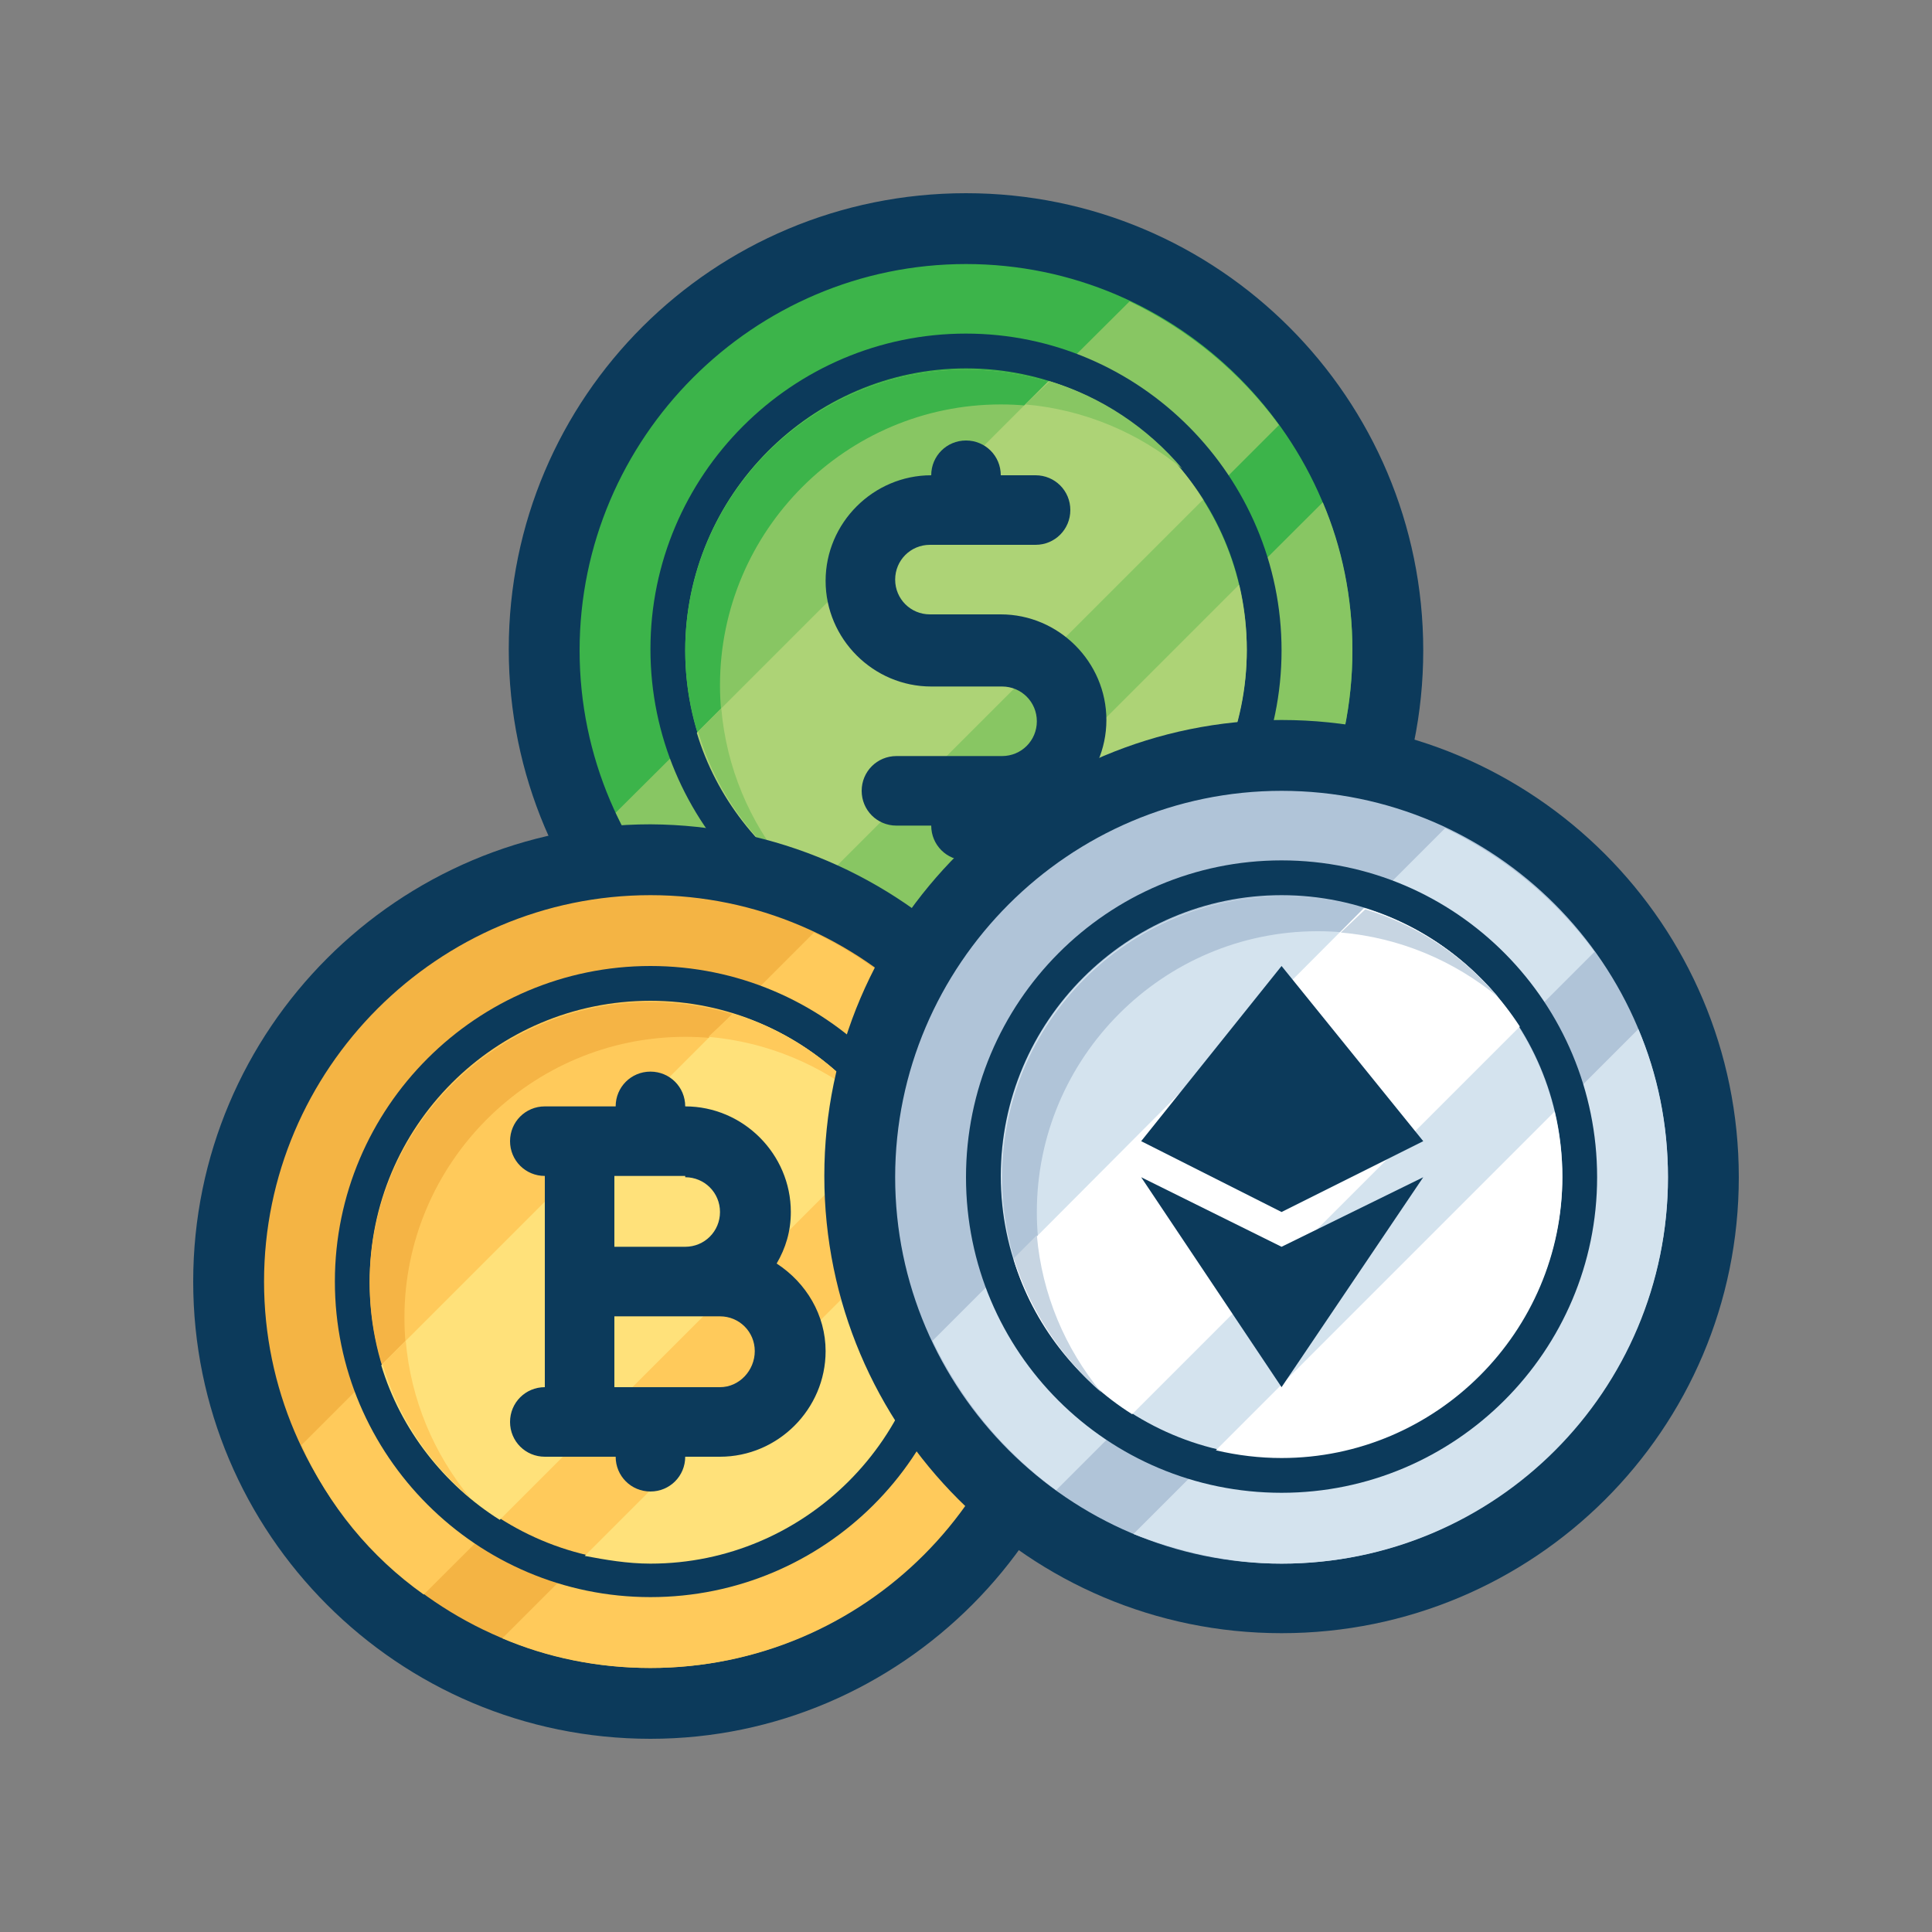 <?xml version="1.0" encoding="utf-8"?>
<!-- Generator: Adobe Illustrator 22.0.0, SVG Export Plug-In . SVG Version: 6.00 Build 0)  -->
<svg version="1.1" id="Layer_1" xmlns="http://www.w3.org/2000/svg" xmlns:xlink="http://www.w3.org/1999/xlink" x="0px" y="0px"
	 viewBox="0 0 150 150" style="enable-background:new 0 0 150 150;" xml:space="preserve">
<rect x="0" y="0" width="150" height="150" fill="#808080" stroke="none"/>
<style type="text/css">
	.st0{fill:#3CB44A;}
	.st1{fill:#0C3A5B;}
	.st2{fill:#88C663;}
	.st3{fill:#ADD376;}
	.st4{fill:#F4B444;}
	.st5{fill:#FFCA5B;}
	.st6{fill:#F5B445;}
	.st7{fill:#FFE17A;}
	.st8{fill:#B0C4D8;}
	.st9{fill:#D4E3EE;}
	.st10{fill:#FFFFFF;}
	.st11{fill:#C7D5E2;}
</style>
<g>
	<g>
		<g>
			<g>
				<g>
					<circle class="st0" cx="75" cy="50.5" r="32.7"/>
					<path class="st1" d="M75,85.9c-19.6,0-35.5-15.9-35.5-35.5S55.4,15,75,15c19.6,0,35.5,15.9,35.5,35.5S94.6,85.9,75,85.9z
						 M75,20.5c-16.5,0-30,13.5-30,30s13.5,30,30,30s30-13.5,30-30S91.5,20.5,75,20.5z"/>
				</g>
			</g>
		</g>
		<g>
			<path class="st2" d="M57.5,74.8l41.8-41.8c-3-4.1-7-7.4-11.6-9.6L47.8,63.1C50,67.8,53.3,71.8,57.5,74.8z"/>
		</g>
		<g>
			<path class="st2" d="M75,80.5c16.6,0,30-13.4,30-30c0-4.1-0.8-8-2.3-11.5L63.5,78.1C67,79.6,70.9,80.5,75,80.5z"/>
		</g>
		<g>
			<g>
				<circle class="st2" cx="75" cy="50.5" r="21.8"/>
			</g>
			<g>
				<g>
					<path class="st1" d="M75,28.6c12,0,21.8,9.8,21.8,21.8S87,72.3,75,72.3s-21.8-9.8-21.8-21.8S63,28.6,75,28.6 M75,25.9
						c-13.5,0-24.5,11-24.5,24.5S61.5,75,75,75s24.5-11,24.5-24.5S88.5,25.9,75,25.9L75,25.9z"/>
				</g>
			</g>
		</g>
		<g>
			<path class="st0" d="M55.9,53.2c0-12,9.8-21.8,21.8-21.8c5.3,0,10.2,1.9,14,5.1c-4-4.8-10-7.8-16.7-7.8c-12,0-21.8,9.8-21.8,21.8
				c0,6.7,3,12.7,7.8,16.7C57.8,63.4,55.9,58.5,55.9,53.2z"/>
		</g>
		<g>
			<path class="st3" d="M81.4,29.6L54.1,56.9c1.5,5,4.9,9.3,9.2,12l30.1-30.1C90.7,34.4,86.4,31.1,81.4,29.6z"/>
		</g>
		<g>
			<g>
				<path class="st2" d="M79.6,31.4c4.6,0.4,8.8,2.2,12.2,5c-2.7-3.2-6.3-5.6-10.3-6.8L79.6,31.4z"/>
			</g>
			<g>
				<path class="st2" d="M61,67.2c-2.8-3.4-4.6-7.6-5-12.2l-1.8,1.8C55.4,60.9,57.8,64.5,61,67.2z"/>
			</g>
		</g>
		<g>
			<path class="st3" d="M75,72.3c12,0,21.8-9.8,21.8-21.8c0-1.7-0.2-3.4-0.6-5.1L69.9,71.7C71.6,72,73.3,72.3,75,72.3z"/>
		</g>
		<path class="st1" d="M77.7,47.7h-5.5c-1.5,0-2.7-1.2-2.7-2.7c0-1.5,1.2-2.7,2.7-2.7h8.2c1.5,0,2.7-1.2,2.7-2.7s-1.2-2.7-2.7-2.7
			h-2.7c0-1.5-1.2-2.7-2.7-2.7c-1.5,0-2.7,1.2-2.7,2.7c-4.5,0-8.2,3.7-8.2,8.2s3.7,8.2,8.2,8.2h5.5c1.5,0,2.7,1.2,2.7,2.7
			c0,1.5-1.2,2.7-2.7,2.7h-8.2c-1.5,0-2.7,1.2-2.7,2.7c0,1.5,1.2,2.7,2.7,2.7h2.7c0,1.5,1.2,2.7,2.7,2.7c1.5,0,2.7-1.2,2.7-2.7
			c4.5,0,8.2-3.7,8.2-8.2S82.2,47.7,77.7,47.7z"/>
	</g>
	<g>
		<g>
			<g>
				<g>
					<circle class="st4" cx="50.5" cy="99.5" r="32.7"/>
					<path class="st1" d="M50.5,135C30.9,135,15,119.1,15,99.5s15.9-35.5,35.5-35.5C70,64.1,85.9,80,85.9,99.5S70,135,50.5,135z
						 M50.5,69.5c-16.5,0-30,13.5-30,30s13.5,30,30,30s30-13.5,30-30S67,69.5,50.5,69.5z"/>
				</g>
			</g>
		</g>
		<g>
			<path class="st5" d="M32.9,123.8L74.8,82c-3-4.1-7-7.4-11.6-9.6l-39.8,39.8C25.5,116.9,28.8,120.9,32.9,123.8z"/>
		</g>
		<g>
			<path class="st5" d="M50.5,129.5c16.6,0,30-13.4,30-30c0-4.1-0.8-8-2.3-11.5l-39.2,39.2C42.5,128.7,46.4,129.5,50.5,129.5z"/>
		</g>
		<g>
			<g>
				<circle class="st5" cx="50.5" cy="99.5" r="21.8"/>
			</g>
			<g>
				<path class="st1" d="M50.5,77.7c12,0,21.8,9.8,21.8,21.8s-9.8,21.8-21.8,21.8s-21.8-9.8-21.8-21.8S38.4,77.7,50.5,77.7 M50.5,75
					c-13.5,0-24.5,11-24.5,24.5s11,24.5,24.5,24.5S75,113.1,75,99.5S64,75,50.5,75L50.5,75z"/>
			</g>
		</g>
		<g>
			<path class="st6" d="M31.4,102.3c0-12,9.8-21.8,21.8-21.8c5.3,0,10.2,1.9,14,5.1c-4-4.8-10-7.8-16.7-7.8
				c-12,0-21.8,9.8-21.8,21.8c0,6.7,3,12.7,7.8,16.7C33.3,112.5,31.4,107.6,31.4,102.3z"/>
		</g>
		<g>
			<path class="st7" d="M56.9,78.7l-27.3,27.3c1.5,5,4.9,9.3,9.2,12l30.1-30.1C66.1,83.5,61.9,80.2,56.9,78.7z"/>
		</g>
		<g>
			<g>
				<path class="st5" d="M55,80.5c4.6,0.4,8.8,2.2,12.2,5c-2.7-3.2-6.3-5.6-10.3-6.8L55,80.5z"/>
			</g>
			<g>
				<path class="st5" d="M36.5,116.3c-2.8-3.4-4.6-7.6-5-12.2l-1.8,1.8C30.9,110,33.3,113.6,36.5,116.3z"/>
			</g>
		</g>
		<g>
			<path class="st7" d="M50.5,121.4c12,0,21.8-9.8,21.8-21.8c0-1.7-0.2-3.4-0.6-5.1l-26.3,26.3C47,121.1,48.7,121.4,50.5,121.4z"/>
		</g>
		<path class="st1" d="M60.3,98.1c0.7-1.2,1.1-2.5,1.1-4c0-4.5-3.7-8.2-8.2-8.2c0-1.5-1.2-2.7-2.7-2.7c-1.5,0-2.7,1.2-2.7,2.7h-5.5
			c-1.5,0-2.7,1.2-2.7,2.7s1.2,2.7,2.7,2.7v16.4c-1.5,0-2.7,1.2-2.7,2.7s1.2,2.7,2.7,2.7h5.5c0,1.5,1.2,2.7,2.7,2.7
			c1.5,0,2.7-1.2,2.7-2.7h2.7c4.5,0,8.2-3.7,8.2-8.2C64.1,102.1,62.6,99.6,60.3,98.1z M53.2,91.4c1.5,0,2.7,1.2,2.7,2.7
			s-1.2,2.7-2.7,2.7h-5.5v-5.5H53.2z M55.9,107.7h-8.2v-5.5h8.2c1.5,0,2.7,1.2,2.7,2.7S57.4,107.7,55.9,107.7z"/>
	</g>
	<g>
		<g>
			<g>
				<g>
					<circle class="st8" cx="99.5" cy="91.4" r="32.7"/>
					<path class="st1" d="M99.5,126.8c-19.6,0-35.5-15.9-35.5-35.5S80,55.9,99.5,55.9c19.6,0,35.5,15.9,35.5,35.5
						S119.1,126.8,99.5,126.8z M99.5,61.4c-16.5,0-30,13.5-30,30s13.5,30,30,30s30-13.5,30-30S116.1,61.4,99.5,61.4z"/>
				</g>
			</g>
		</g>
		<g>
			<path class="st9" d="M82,115.7l41.8-41.8c-3-4.1-7-7.4-11.6-9.6l-39.8,39.8C74.6,108.7,77.9,112.7,82,115.7z"/>
		</g>
		<g>
			<path class="st9" d="M99.5,121.4c16.6,0,30-13.4,30-30c0-4.1-0.8-8-2.3-11.5L88,119.1C91.6,120.5,95.5,121.4,99.5,121.4z"/>
		</g>
		<g>
			<g>
				<circle class="st9" cx="99.5" cy="91.4" r="21.8"/>
			</g>
			<g>
				<g>
					<path class="st1" d="M99.5,69.5c12,0,21.8,9.8,21.8,21.8s-9.8,21.8-21.8,21.8s-21.8-9.8-21.8-21.8S87.5,69.5,99.5,69.5
						 M99.5,66.8C86,66.8,75,77.8,75,91.4s11,24.5,24.5,24.5s24.5-11,24.5-24.5S113.1,66.8,99.5,66.8L99.5,66.8z"/>
				</g>
			</g>
		</g>
		<g>
			<path class="st8" d="M80.5,94.1c0-12,9.8-21.8,21.8-21.8c5.3,0,10.2,1.9,14,5.1c-4-4.8-10-7.8-16.7-7.8c-12,0-21.8,9.8-21.8,21.8
				c0,6.7,3,12.7,7.8,16.7C82.4,104.3,80.5,99.4,80.5,94.1z"/>
		</g>
		<g>
			<path class="st10" d="M105.9,70.5L78.7,97.8c1.5,5,4.9,9.3,9.2,12L118,79.7C115.2,75.4,111,72,105.9,70.5z"/>
		</g>
		<g>
			<g>
				<path class="st11" d="M104.1,72.4c4.6,0.4,8.8,2.2,12.2,5c-2.7-3.2-6.3-5.6-10.3-6.8L104.1,72.4z"/>
			</g>
			<g>
				<path class="st11" d="M85.5,108.1c-2.8-3.4-4.6-7.6-5-12.2l-1.8,1.8C80,101.8,82.4,105.4,85.5,108.1z"/>
			</g>
		</g>
		<g>
			<path class="st10" d="M99.5,113.2c12,0,21.8-9.8,21.8-21.8c0-1.7-0.2-3.4-0.6-5.1l-26.3,26.3C96.1,113,97.8,113.2,99.5,113.2z"/>
		</g>
		<g>
			<polygon class="st1" points="110.5,88.6 99.5,94.1 88.6,88.6 99.5,75 			"/>
		</g>
		<g>
			<polygon class="st1" points="88.6,91.4 99.5,96.8 110.5,91.4 99.5,107.7 			"/>
		</g>
	</g>
</g>
</svg>
